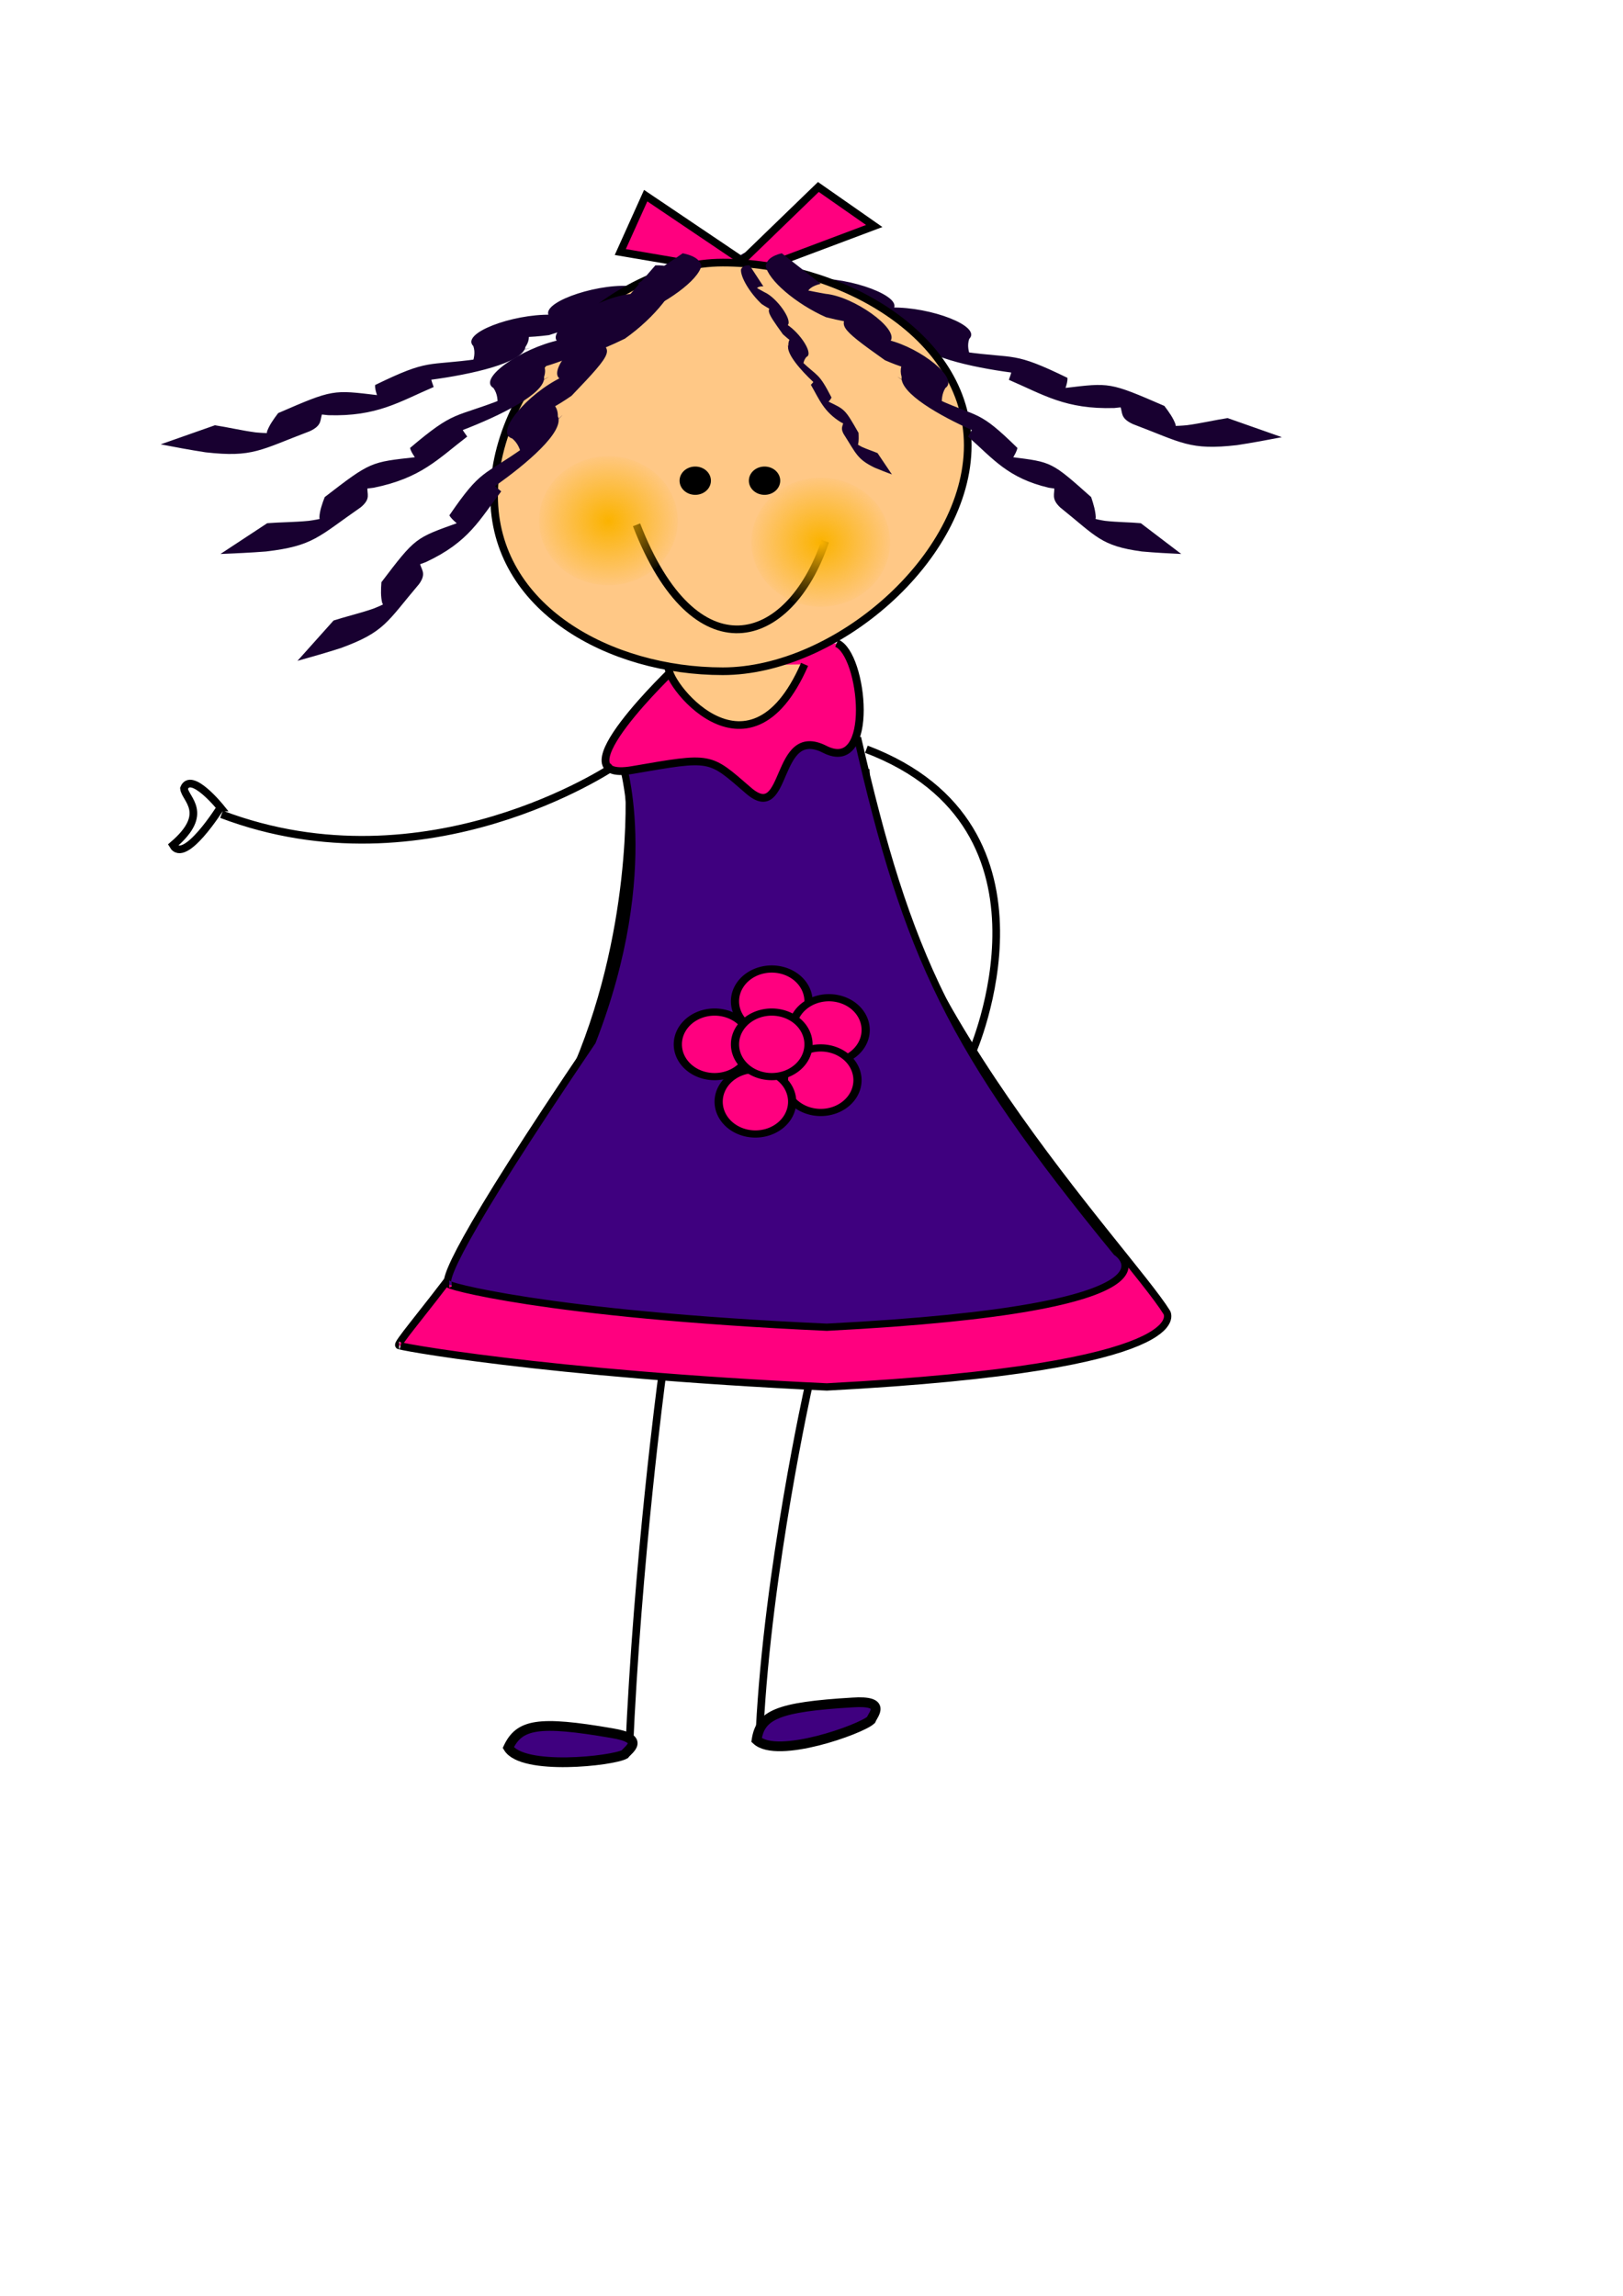 <svg xmlns="http://www.w3.org/2000/svg" xmlns:xlink="http://www.w3.org/1999/xlink" viewBox="0 0 793.7 1122.5">
  <defs>
    <radialGradient xlink:href="#a" id="b" cx="-100.53" cy="207.97" r="36.937" gradientTransform="matrix(.973 0 0 .902 395.38 67.049)" gradientUnits="userSpaceOnUse"/>
    <radialGradient xlink:href="#a" id="c" cx="-100.53" cy="207.97" r="36.937" gradientTransform="matrix(.973 0 0 .902 499.22 77.566)" gradientUnits="userSpaceOnUse"/>
    <linearGradient id="a">
      <stop offset="0" stop-color="#fbb300"/>
      <stop offset="1" stop-color="#fbb300" stop-opacity="0"/>
    </linearGradient>
  </defs>
  <g stroke="#000">
    <g fill-rule="evenodd">
      <path fill="#ff007f" stroke-width="3.594" d="M307.59 385.75s3.994 70.921-27.956 141.84c-31.95 70.921-88.454 130.2-84.461 130.2-3.994 0 70.354 13.895 209.17 20.342 183.71-9.671 166.24-36.46 166.24-36.46-18.415-29.729-143.18-159.21-147.18-265.6"/>
      <path fill="#3f007f" stroke-width="3.54" d="M303.53 370.19s19.044 54.478-13.892 139.03c-66.399 98.04-73.897 118.66-69.903 118.66-3.994 0 45.791 14.799 184.61 21.055 183.71-9.384 141.68-36.694 141.68-36.694-81.69-99.726-102.38-145.13-126.68-251.62"/>
      <path fill="#ff007f" stroke-width="3.804" d="M330.03 326.55s-59.722 56.672-20.695 49.935c39.026-6.737 37.252-6.737 56.766 10.105 19.513 16.842 12.418-32.841 37.252-20.21 24.835 12.631 18.913-46.754 5.806-51.905"/>
      <path fill="#ffc886" stroke-width="3.748" d="M327.15 325.67c-3.613 5.641 38.664 62.486 66.316-.823"/>
    </g>
    <g fill="#ff007f" stroke-width="4">
      <path d="M115.82 395.38a17.972 17.972 0 1 1-35.944 0 17.972 17.972 0 1 1 35.944 0z" transform="matrix(1 0 0 .878 279.56 142.43)"/>
      <path d="M143.78 411.36a17.972 17.972 0 1 1-35.944 0 17.972 17.972 0 1 1 35.944 0z" transform="matrix(1 0 0 .878 279.56 142.43)"/>
      <path d="M139.78 439.32a17.972 17.972 0 1 1-35.944 0 17.972 17.972 0 1 1 35.944 0z" transform="matrix(1 0 0 .878 279.56 142.43)"/>
      <path d="M107.83 451.3a17.972 17.972 0 1 1-35.944 0 17.972 17.972 0 1 1 35.944 0z" transform="matrix(1 0 0 .878 279.56 142.43)"/>
      <path d="M87.863 419.35a17.972 17.972 0 1 1-35.944 0 17.972 17.972 0 1 1 35.944 0z" transform="matrix(1 0 0 .878 279.56 142.43)"/>
      <path d="M115.82 419.35a17.972 17.972 0 1 1-35.944 0 17.972 17.972 0 1 1 35.944 0z" transform="matrix(1 0 0 .878 279.56 142.43)"/>
    </g>
    <g fill-rule="evenodd">
      <g fill="none" stroke-width="3.748">
        <path d="M108.35 398.15c100.51 38.057 191.37-23.234 191.37-23.234M423.69 366.33c100.51 38.057 51.589 148.54 51.589 148.54M307.65 856.36c3.994-92.897 15.975-182.29 15.975-182.29M371.5 845.84c3.994-78.875 23.963-168.27 23.963-168.27M107.83 394.82s-14.475-17.955-17.856-9.367c.423 5.25 13.023 12.095-5.402 27.786 5.665 9.755 23.257-18.419 23.257-18.419z"/>
      </g>
      <g fill="#3f007f" stroke-width="4.773">
        <path d="M305.5 857.74c2.043-2.562 10.366-7.591-6.167-10.318-36.353-6.292-45.368-4.304-50.773 7.061 6.978 11.38 50.812 6.587 56.94 3.257zM425.94 840.97c1.218-2.938 7.775-9.688-9-8.566-36.97 2.182-45.09 6.15-46.96 18.355 10.095 9.407 51.022-5.18 55.96-9.79z"/>
      </g>
    </g>
  </g>
  <g fill="#180030">
    <path d="M105.11 207.93c6.3.96 13.016 2.57 19.919 3.487 21.281 2.077 34.263-5.55-1.594 7.932 7.416-2.912 6.675-5.393 7.174-8.444 1.081-2.975 3.133-5.913 5.429-8.924 26.958-11.695 26.619-11.39 48.824-8.739 25.163-1.306 30.169-5.624.316 4.967.37-3.447-1.958-6.566-1.744-9.952 26.77-13.041 24.936-9.178 50.315-12.718 16.572-2.093 49.517-12.78-3.183 3.15 1.32-3.33 1.962-6.342.9-9.473-6.259-6.247 18.89-15.682 37.904-15.338 7.21 1.524 12.441 1.25 21.854-.268-28.865 12.228-19.274 8.354-23.046.3-2.536-6.834 26.542-16.16 42.313-13.785 6.605.5 12.97.98 19.994.919 20.087-6.906-24.697 14.048-9.805 2.557.667-3.18-1.615-5.462-6.07-7.582l25.708-9.411c4.658 2.236 7.167 4.654 6.992 7.93-3.287 6.423-21.892 14.11-40.321 16.57-7.57-.07-14.782-.635-21.632-1.357-24.79.776 16.794-11.795 8.947-5.042 4.102 8.711 5.688 9.143-25.817 19.144-9.69 1.215-15.972 1.337-23.39-.088-22.937 1.68 19.965-13.81 12.527-3.743 1.221 3.126 1.722 6.152-.638 9.54-1.39 7.983-26.607 13.5-46.248 16.124-23.357 2.922-31.4 3.642.182-6.176-1.202 3.154-.003 6.487 1.154 9.723-16.996 7.29-27.697 14.497-51.567 13.772-20.02-2.478-30.08 1.987 3.28-9.651-3 2.797-6.18 5.716-6.077 8.648-1.465 3.032.287 5.83-6.245 8.849-24.126 9.12-27.766 12.94-50.96 10.304-7.518-1.145-15.106-2.58-21.927-3.89l26.533-9.336zM600.34 204.42c-6.3.96-13.016 2.57-19.919 3.487-21.281 2.077-34.263-5.55 1.594 7.932-7.416-2.912-6.675-5.393-7.174-8.444-1.081-2.975-3.133-5.913-5.429-8.924-26.959-11.695-26.619-11.39-48.824-8.739-25.164-1.306-30.169-5.624-.316 4.967-.37-3.446 1.958-6.566 1.744-9.952-26.77-13.04-24.936-9.178-50.315-12.717-16.572-2.093-49.517-12.78 3.183 3.15-1.32-3.33-1.962-6.341-.9-9.473 6.259-6.247-18.89-15.682-37.904-15.338-7.21 1.524-12.441 1.25-21.854-.268 28.865 12.228 19.274 8.354 23.046.3 2.536-6.834-26.542-16.16-42.313-13.785-6.605.5-12.97.98-19.994.919-20.087-6.906 24.697 14.048 9.805 2.557-.667-3.18 1.615-5.462 6.07-7.582l-25.709-9.41c-4.657 2.235-7.166 4.653-6.991 7.929 3.287 6.423 21.892 14.11 40.32 16.57 7.572-.07 14.783-.635 21.633-1.357 24.79.776-16.794-11.795-8.947-5.042-4.102 8.711-5.688 9.144 25.817 19.144 9.69 1.215 15.972 1.337 23.39-.088 22.936 1.68-19.965-13.81-12.527-3.743-1.221 3.126-1.722 6.153.638 9.54 1.39 7.983 26.607 13.5 46.248 16.124 23.357 2.922 31.4 3.642-.182-6.176 1.202 3.154.003 6.488-1.154 9.723 16.996 7.29 27.697 14.497 51.567 13.772 20.02-2.478 30.08 1.987-3.28-9.651 3 2.797 6.18 5.716 6.077 8.648 1.465 3.032-.288 5.83 6.245 8.85 24.126 9.12 27.766 12.94 50.96 10.303 7.518-1.144 15.106-2.58 21.927-3.89l-26.533-9.336z"/>
  </g>
  <g stroke="#000">
    <g fill-rule="evenodd">
      <path fill="#ff007f" stroke-width="3.757" d="m362.95 127.47-47.19-31.81-12.418 27.569 62.093 10.603 62.093-23.327-27.321-19.086-37.256 36.051z"/>
      <path fill="#ffc886" stroke-width="3.748" d="M473.26 217.78c0 55.149-64.699 110.42-119.81 110.42-55.114 0-111.83-30.737-111.83-85.886s56.712-113.93 111.83-113.93c55.114 0 119.81 34.242 119.81 89.391z"/>
    </g>
    <g stroke-width="4">
      <path d="M345.66 235.03a5.661 4.915 0 1 1-11.323 0 5.661 4.915 0 1 1 11.323 0zM379.55 235.03a5.661 4.915 0 1 1-11.323 0 5.661 4.915 0 1 1 11.323 0z"/>
    </g>
    <path fill="none" stroke-width="3.783" d="M311.28 256.6c28.381 73.31 74.542 60.279 92.29 8.037"/>
  </g>
  <g fill="#180030">
    <path d="M557.91 255.82c-5.503-.504-11.519-.475-17.515-1.157-18.292-2.828-27.185-13.145-.69 8.024-5.449-4.497-4.198-6.725-3.837-9.786-.145-3.12-1.11-6.423-2.258-9.854-19.522-17.42-19.317-17.05-38.526-19.532-20.67-6.978-23.749-12.286-1.53 4.726.57-3.413 3.308-5.897 3.992-9.217-19.022-18.678-18.475-14.53-38.757-23.715-13.3-5.786-38.076-23.594 1.855 3.766-.253-3.516-.022-6.57 1.662-9.355 6.816-4.612-11.771-19.439-27.73-23.426-6.407-.165-10.703-1.619-18.173-5.224 20.978 18.37 13.96 12.449 19.16 5.526 3.858-6.025-18.038-21.639-31.806-22.928-5.64-1.017-11.075-2-16.924-3.654-15.007-11.234 17.035 19.18 7.533 4.697.253-3.222 2.74-4.909 6.999-5.945l-19.061-14.93c-4.457 1.1-7.168 2.867-7.856 6.07 1.107 6.952 14.678 18.603 29.434 25.168 6.337 1.65 12.5 2.744 18.402 3.602 20.495 6.382-11.013-15.208-6.184-6.902-5.643 7.482-7.078 7.54 16.67 24.357 7.78 3.375 12.992 4.92 19.548 5.228 18.716 6.834-13.147-17.875-9.504-6.461-1.816 2.742-3.005 5.552-1.898 9.36-.874 8.027 18.77 19.084 34.495 26.08 18.751 8.13 25.281 10.652 1.422-6.006.2 3.32-1.65 6.267-3.44 9.13 12.328 10.902 19.423 20.295 39.533 25.018 17.342 2.154 24.602 8.752-.278-10.067 1.791 3.383 3.702 6.925 2.868 9.734.45 3.26-1.725 5.565 2.958 9.966 17.814 14.29 19.879 18.808 39.91 21.53 6.567.602 13.266.939 19.293 1.224l-19.768-15.046zM163.13 303.39c6.002-1.933 12.736-3.487 19.237-5.722 19.613-7.541 26.511-19.844 3.138 7.569 4.763-5.777 2.709-7.6 1.403-10.461-.758-3.052-.655-6.497-.382-10.112 16.685-21.96 16.565-21.547 37.305-28.995 21.048-12.175 22.923-18.111 3.103 4.162-1.643-3.147-5.436-4.827-7.18-7.853 15.756-23.043 16.367-18.892 36.33-33.096 13.16-9.086 35.604-32.8-.962 4.124-.754-3.462-1.913-6.352-4.616-8.598-8.979-2.663 7.426-21.871 24.089-29.918 7.113-1.845 11.486-4.378 18.773-9.824-18.032 23.258-11.933 15.694-19.788 10.374-6.09-4.805 13.781-25.644 28.791-30.508 6.005-2.465 11.79-4.843 17.839-7.979 13.462-14.796-13.386 23.005-7.035 6.518-1.234-3.046-4.51-4.021-9.576-3.902l16.904-19.433c5.306-.108 8.857.885 10.572 3.799.812 7.005-10.922 21.827-25.48 32.047-6.597 3.26-13.164 5.937-19.508 8.318-21.027 11.552 7.825-17.585 4.877-8.293 8.514 5.743 10.134 5.422-11.453 27.91-7.702 5.305-13.07 8.167-20.307 10.189-18.905 11.522 9.424-20.722 8.718-8.74 2.838 2.172 4.995 4.573 4.88 8.542 3.345 7.524-15.351 23.368-30.866 34.261-18.563 12.781-25.118 16.934-3.36-5.428.755 3.258 3.692 5.62 6.537 7.914-10.567 13.772-15.728 24.71-36.813 34.558-18.749 6.64-24.918 14.922-2.657-9.798-1.005 3.74-2.096 7.663-.336 10.156.458 3.269 3.57 4.922-.368 10.404-15.698 18.487-16.674 23.393-38.263 31.288-7.162 2.308-14.552 4.395-21.205 6.255l17.66-19.73z"/>
    <path d="M130.68 255.82c6.368-.504 13.33-.475 20.269-1.157 21.168-2.828 31.459-13.145.799 8.024 6.305-4.497 4.858-6.725 4.44-9.786.167-3.12 1.283-6.423 2.612-9.854 22.592-17.42 22.354-17.05 44.583-19.532 23.921-6.978 27.482-12.286 1.77 4.726-.659-3.413-3.827-5.897-4.619-9.217 22.012-18.678 21.38-14.53 44.85-23.715 15.39-5.786 44.062-23.594-2.146 3.766.293-3.516.025-6.57-1.923-9.355-7.888-4.612 13.622-19.439 32.09-23.426 7.414-.165 12.386-1.619 21.03-5.224-24.276 18.37-16.154 12.449-22.173 5.526-4.465-6.025 20.873-21.639 36.806-22.928 6.527-1.017 12.816-2 19.584-3.654 17.366-11.234-19.713 19.18-8.717 4.697-.294-3.222-3.17-4.909-8.1-5.945l22.058-14.93c5.158 1.1 8.294 2.867 9.092 6.07-1.282 6.952-16.986 18.603-34.061 25.168-7.334 1.65-14.466 2.744-21.296 3.602-23.717 6.382 12.744-15.208 7.155-6.902 6.53 7.482 8.19 7.54-19.292 24.357-9.003 3.375-15.033 4.92-22.62 5.228-21.658 6.834 15.214-17.875 10.998-6.461 2.101 2.742 3.477 5.552 2.196 9.36 1.012 8.027-21.72 19.084-39.918 26.08-21.699 8.13-29.255 10.652-1.645-6.006-.23 3.32 1.91 6.267 3.982 9.13-14.267 10.902-22.478 20.295-45.75 25.018-20.067 2.154-28.468 8.752.323-10.067-2.073 3.383-4.284 6.925-3.319 9.734-.521 3.26 1.996 5.565-3.423 9.966-20.615 14.29-23.004 18.808-46.185 21.53-7.6.602-15.352.939-22.327 1.224l22.876-15.046zM429.15 221.54c-2.387-1.022-5.064-1.844-7.65-3.026-7.798-3.986-10.541-10.492-1.247 4.002-1.894-3.054-1.077-4.018-.558-5.53.302-1.613.26-3.435.152-5.346-6.634-11.61-6.586-11.392-14.833-15.33-8.37-6.437-9.115-9.576-1.234 2.2.654-1.663 2.162-2.552 2.855-4.152-6.264-12.183-6.508-9.988-14.446-17.498-5.233-4.803-14.157-17.342.383 2.181.3-1.83.76-3.358 1.835-4.546 3.57-1.408-2.952-11.564-9.578-15.818-2.828-.975-4.567-2.315-7.465-5.194 7.17 12.297 4.745 8.298 7.869 5.485 2.42-2.54-5.48-13.558-11.448-16.13-2.388-1.303-4.689-2.56-7.094-4.218-5.353-7.823 5.323 12.163 2.797 3.446.491-1.61 1.794-2.126 3.808-2.063l-6.721-10.274c-2.11-.057-3.522.468-4.204 2.008-.323 3.704 4.343 11.54 10.131 16.943 2.624 1.724 5.235 3.139 7.757 4.398 8.361 6.108-3.111-9.298-1.939-4.385-3.385 3.037-4.03 2.867 4.554 14.756 3.062 2.805 5.197 4.318 8.075 5.387 7.517 6.092-3.748-10.956-3.467-4.62-1.128 1.148-1.986 2.417-1.94 4.516-1.33 3.977 6.104 12.355 12.273 18.114 7.381 6.757 9.988 8.953 1.336-2.87-.3 1.723-1.468 2.97-2.6 4.184 4.202 7.281 6.255 13.064 14.639 18.271 7.455 3.51 9.908 7.89 1.056-5.18.4 1.977.834 4.051.134 5.37-.182 1.728-1.42 2.602.146 5.5 6.242 9.774 6.63 12.369 15.214 16.543 2.848 1.22 5.787 2.323 8.432 3.306l-7.022-10.43z"/>
  </g>
  <g stroke-width="4.01">
    <path fill="url(#b)" d="M331.48 254.6a33.947 31.55 0 1 1-67.894 0 33.947 31.55 0 1 1 67.894 0z"/>
    <path fill="url(#c)" d="M435.32 265.11a33.947 31.55 0 1 1-67.894 0 33.947 31.55 0 1 1 67.894 0z"/>
  </g>
</svg>

